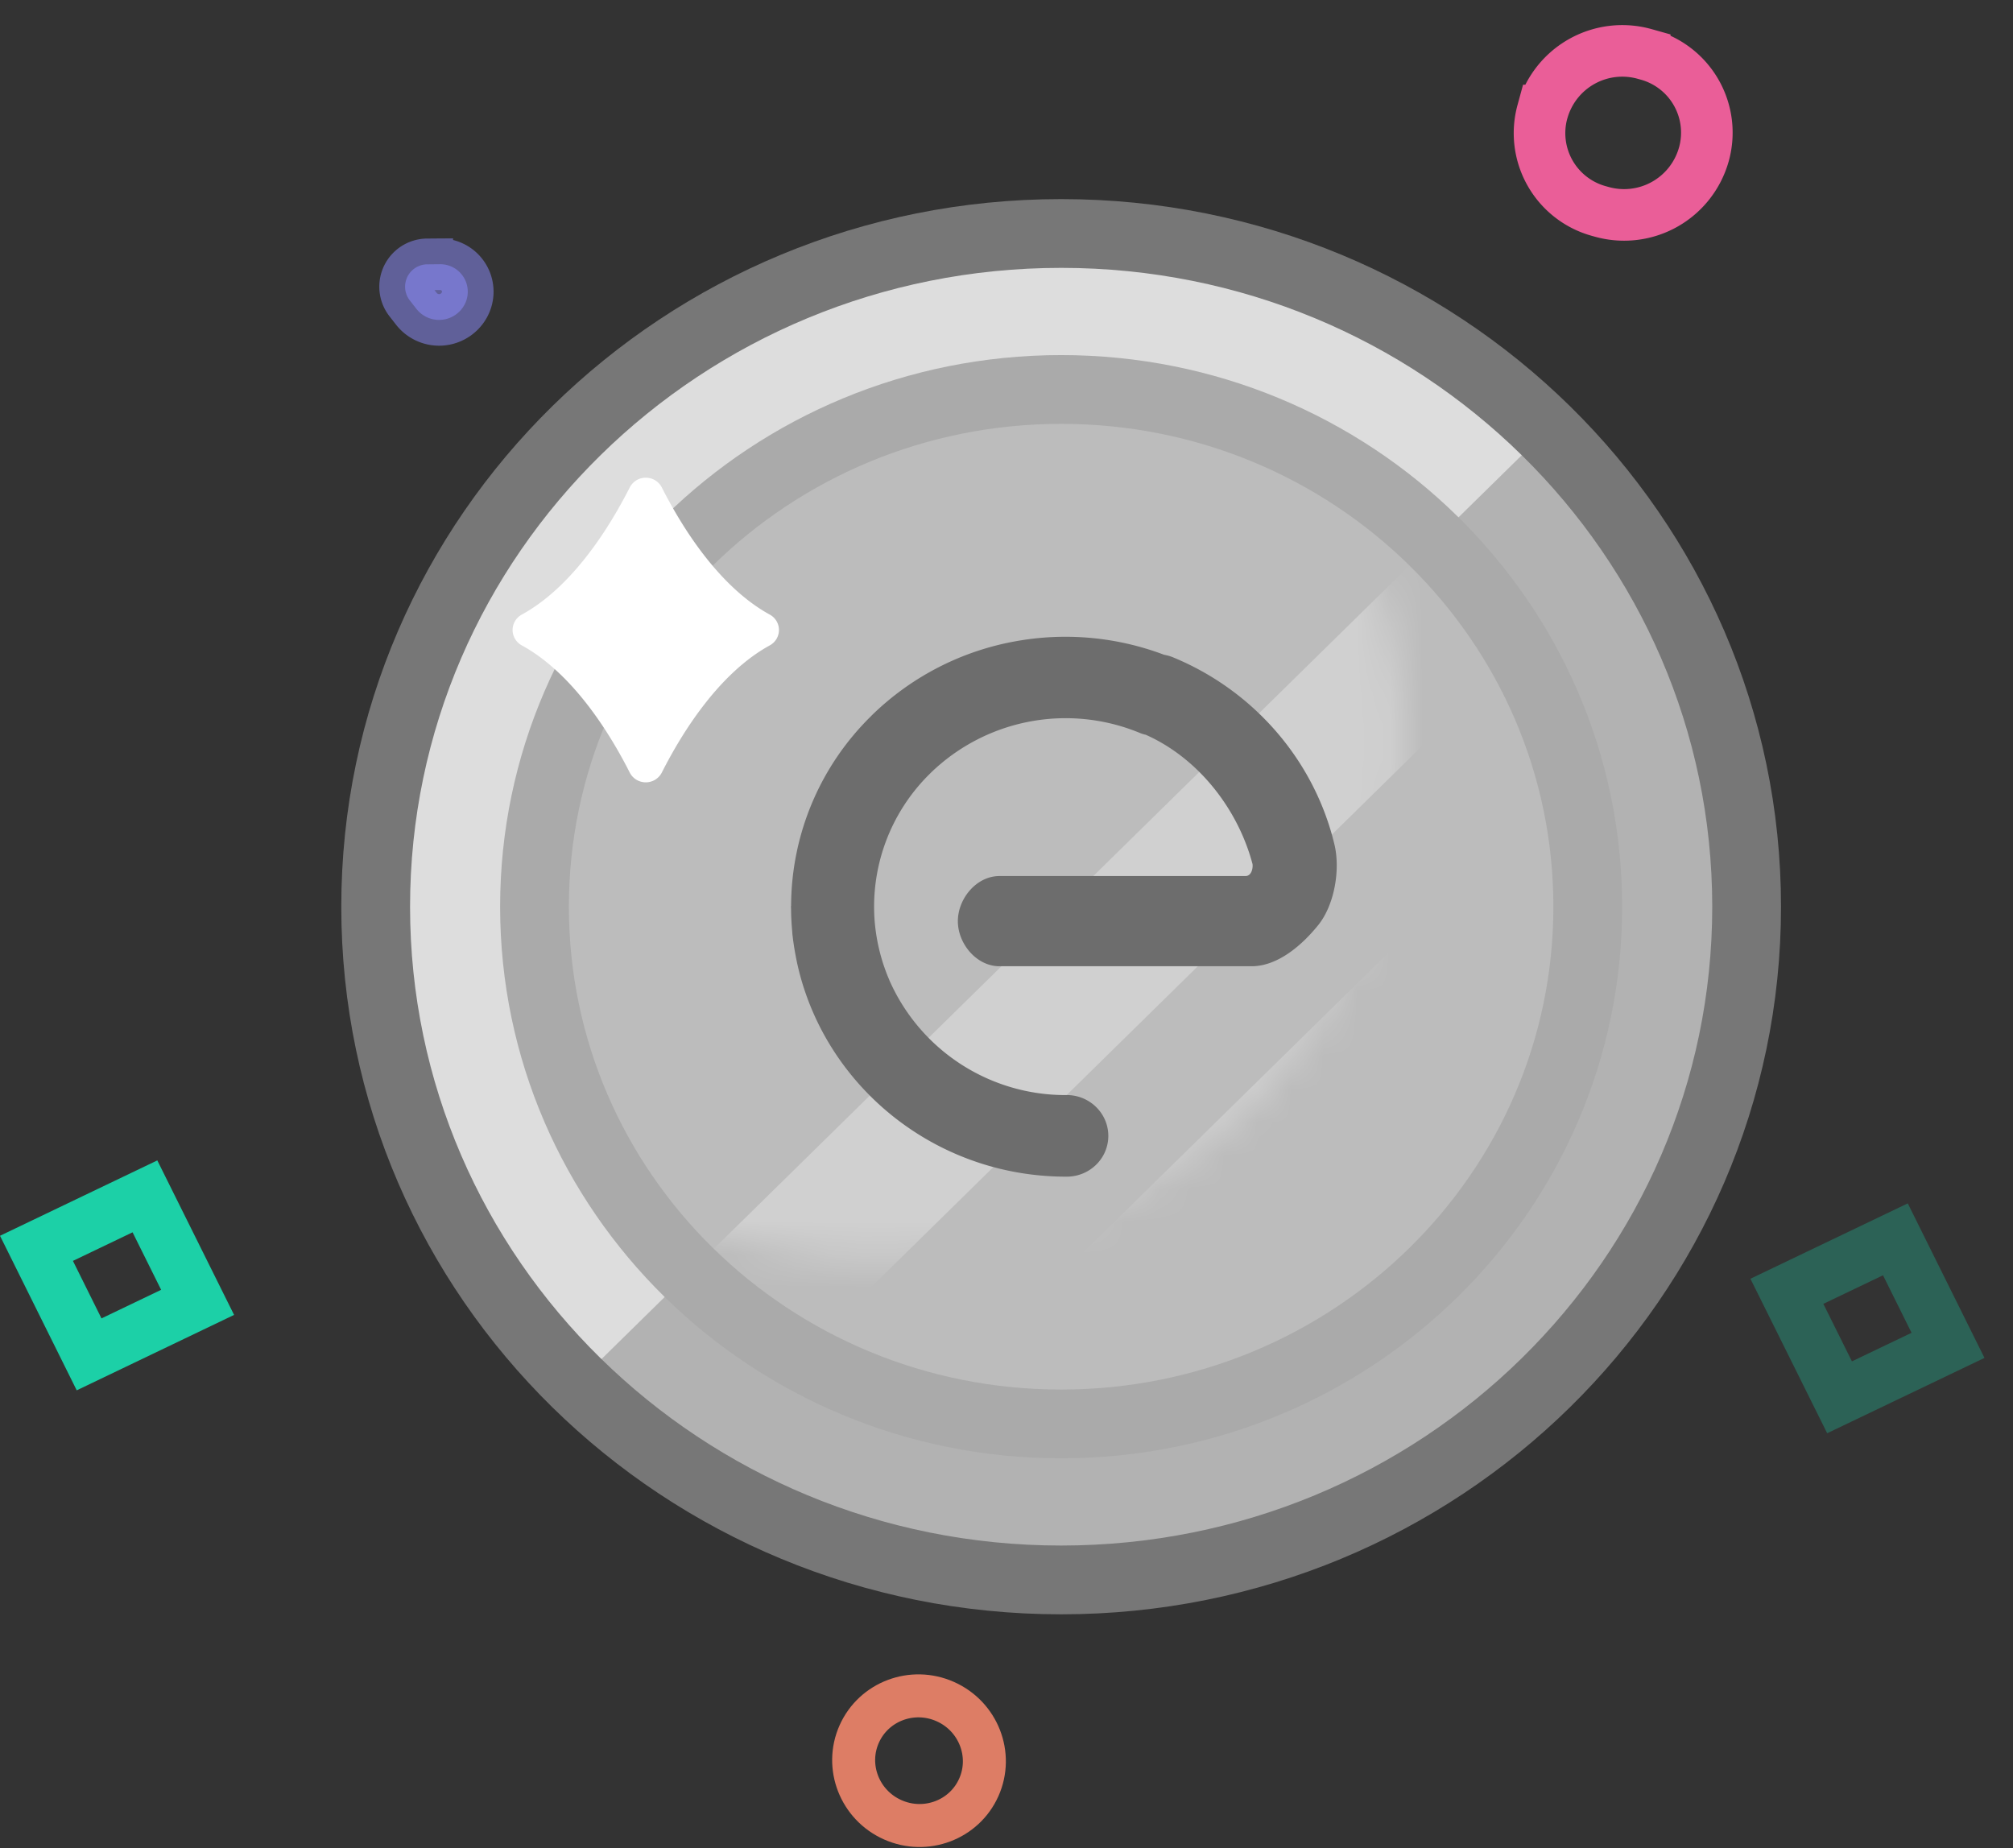 <svg height="56" viewBox="0 0 61 56" width="61" xmlns="http://www.w3.org/2000/svg" xmlns:xlink="http://www.w3.org/1999/xlink"><rect x="0" y="0" width="61" height="56" fill="#333333" stroke="none"/><mask id="a" fill="#fff"><path d="m.023 15.968c0 8.656 7.145 15.673 15.96 15.673 8.813 0 15.958-7.017 15.958-15.673-.001-8.656-7.145-15.673-15.959-15.673s-15.959 7.017-15.959 15.673z" fill="#fff" fill-rule="evenodd"/></mask><mask id="b" fill="#fff"><path d="m15.982 31.641c8.814 0 15.959-7.017 15.959-15.673-.001-8.656-7.145-15.673-15.959-15.673s-15.959 7.017-15.959 15.673 7.145 15.673 15.96 15.673z" fill="#fff" fill-rule="evenodd"/></mask><mask id="c" fill="#fff"><path d="m6.936.413a8.34 8.34 0 0 0 -4.356 2.253c-.005.005-.007.01-.011.013a8.085 8.085 0 0 0 -2.423 5.738l-.003.03.002.082c.003.207.013.413.031.62l.01.132a8.239 8.239 0 0 0 .385 1.752l.008.021c1.111 3.24 4.231 5.58 7.9 5.58.695 0 1.259-.554 1.259-1.236 0-.683-.564-1.237-1.26-1.237a5.828 5.828 0 0 1 -5.355-3.484l-.004-.011a5.67 5.67 0 0 1 -.456-2.137 5.643 5.643 0 0 1 1.699-4.114l.004-.005a5.875 5.875 0 0 1 6.365-1.216c.054.023.11.036.166.05 1.594.711 2.786 2.248 3.23 3.908.02.079-.005.373-.214.373h-7.453c-.695 0-1.259.683-1.259 1.366s.564 1.366 1.26 1.366h7.642c.794 0 1.532-.64 2.023-1.254.49-.611.668-1.678.486-2.434-.608-2.543-2.438-4.664-4.897-5.675a1.279 1.279 0 0 0 -.263-.075 8.458 8.458 0 0 0 -4.516-.406z" fill="#fff" fill-rule="evenodd"/></mask><g fill="none" fill-rule="evenodd" transform="translate(0 -1)"><path d="m11.384 28.475c0-11.266 9.3-20.4 20.772-20.4s20.772 9.134 20.772 20.4-9.3 20.4-20.772 20.4-20.772-9.134-20.772-20.4" fill="#ddd"/><path d="m17.47 42.925c8.284 8.135 21.263 7.966 29.375 0 8.112-7.967 8.284-20.713 0-28.849l-29.375 28.85z" fill="#b2b2b2"/><path d="m16.197 28.475c0-8.656 7.145-15.673 15.96-15.673 8.813 0 15.957 7.017 15.957 15.673s-7.144 15.673-15.958 15.673-15.959-7.018-15.959-15.673" fill="#bcbcbc"/><path d="m51.366 15.701-37.796 37.117-6.76-6.25 37.798-37.117z" fill="#fff" fill-opacity=".3" mask="url(#a)" transform="translate(10.609 7.512)"/><path d="m42.003 6.745-37.793 37.117-2.624-3.267 37.794-37.118z" fill="#fff" fill-opacity=".3" mask="url(#b)" transform="translate(10.609 7.512)"/><path d="m16.197 28.475c0-8.656 7.145-15.673 15.96-15.673 8.813 0 15.957 7.017 15.957 15.673s-7.144 15.673-15.958 15.673-15.959-7.018-15.959-15.673z" stroke="#aaa" stroke-width="2.084"/><path d="m40.438 26.591c-.609-2.543-2.439-4.664-4.897-5.675a1.28 1.28 0 0 0 -.264-.075 8.465 8.465 0 0 0 -4.515-.407 8.34 8.34 0 0 0 -4.356 2.254c-.004.004-.007.01-.011.013a8.082 8.082 0 0 0 -2.422 5.738c0 .01-.004.02-.004.03 0 .028.002.055.003.082.001.206.012.413.03.619l.01.133c.019.178.045.354.075.528l.019.104c.07.383.168.756.292 1.12l.007.02c1.111 3.24 4.232 5.58 7.9 5.58.454.008.878-.226 1.108-.611.23-.386.23-.863 0-1.249a1.264 1.264 0 0 0 -1.108-.612 5.829 5.829 0 0 1 -5.356-3.484l-.004-.012a5.678 5.678 0 0 1 -.428-1.648l-.002-.014a5.643 5.643 0 0 1 1.672-4.588l.005-.006a5.876 5.876 0 0 1 6.365-1.215c.055.023.11.036.166.05 1.594.71 2.787 2.248 3.23 3.908.02.079-.005.372-.213.372h-7.455c-.695 0-1.259.684-1.259 1.367 0 .682.564 1.366 1.26 1.366h7.642c.794 0 1.531-.641 2.023-1.253.49-.612.668-1.679.487-2.435" fill="#6d6d6d"/><path d="m50.86 15.701-37.796 37.117-6.76-6.25 37.796-37.117z" fill="#6d6d6d" mask="url(#c)" transform="translate(10.609 7.512)"/><path d="m11.384 28.475c0-11.266 9.3-20.4 20.772-20.4s20.772 9.134 20.772 20.4-9.3 20.4-20.772 20.4-20.772-9.134-20.772-20.4z" stroke="#777" stroke-linecap="round" stroke-linejoin="round" stroke-width="2.084"/><path d="m23.32 19.62c-1.551-.853-2.67-2.675-3.264-3.847a.544.544 0 0 0 -.487-.298.544.544 0 0 0 -.487.298c-.594 1.171-1.713 2.994-3.264 3.847a.533.533 0 0 0 -.285.47c0 .196.11.377.285.47 1.551.853 2.67 2.676 3.264 3.848.09.182.28.298.487.298a.544.544 0 0 0 .487-.298c.593-1.172 1.713-2.995 3.264-3.848a.533.533 0 0 0 .285-.47.533.533 0 0 0 -.285-.47" fill="#fff"/><path d="m46.75 4.349-.006.022a2.448 2.448 0 0 0 1.693 3.02l.097.027a2.51 2.51 0 0 0 3.09-1.712l.007-.023a2.448 2.448 0 0 0 -1.693-3.02l-.097-.027a2.51 2.51 0 0 0 -3.09 1.713z" opacity=".96" stroke="#f1609c" stroke-width="1.563"/><path d="m55.744 43.341-1.596-3.212 3.288-1.575 1.595 3.213z" opacity=".26" stroke="#19e9ba" stroke-width="1.641"/><path d="m2.7 42.04-1.595-3.213 3.287-1.575 1.596 3.212z" opacity=".86" stroke="#19e9ba" stroke-width="1.641"/><path d="m12.948 9.01a.677.677 0 0 0 -.528 1.095l.197.252a.873.873 0 0 0 1.471-.148.832.832 0 0 0 -.753-1.202l-.387.004z" fill="#8f8fff" opacity=".5" stroke="#8f8fff" stroke-width="1.563"/><ellipse cx="27.822" cy="54.37" opacity=".83" rx="1.983" ry="1.959" stroke="#ff8c6f" stroke-width="1.302" transform="matrix(.914 .407 .407 -.914 -19.709 92.723)"/></g></svg>
